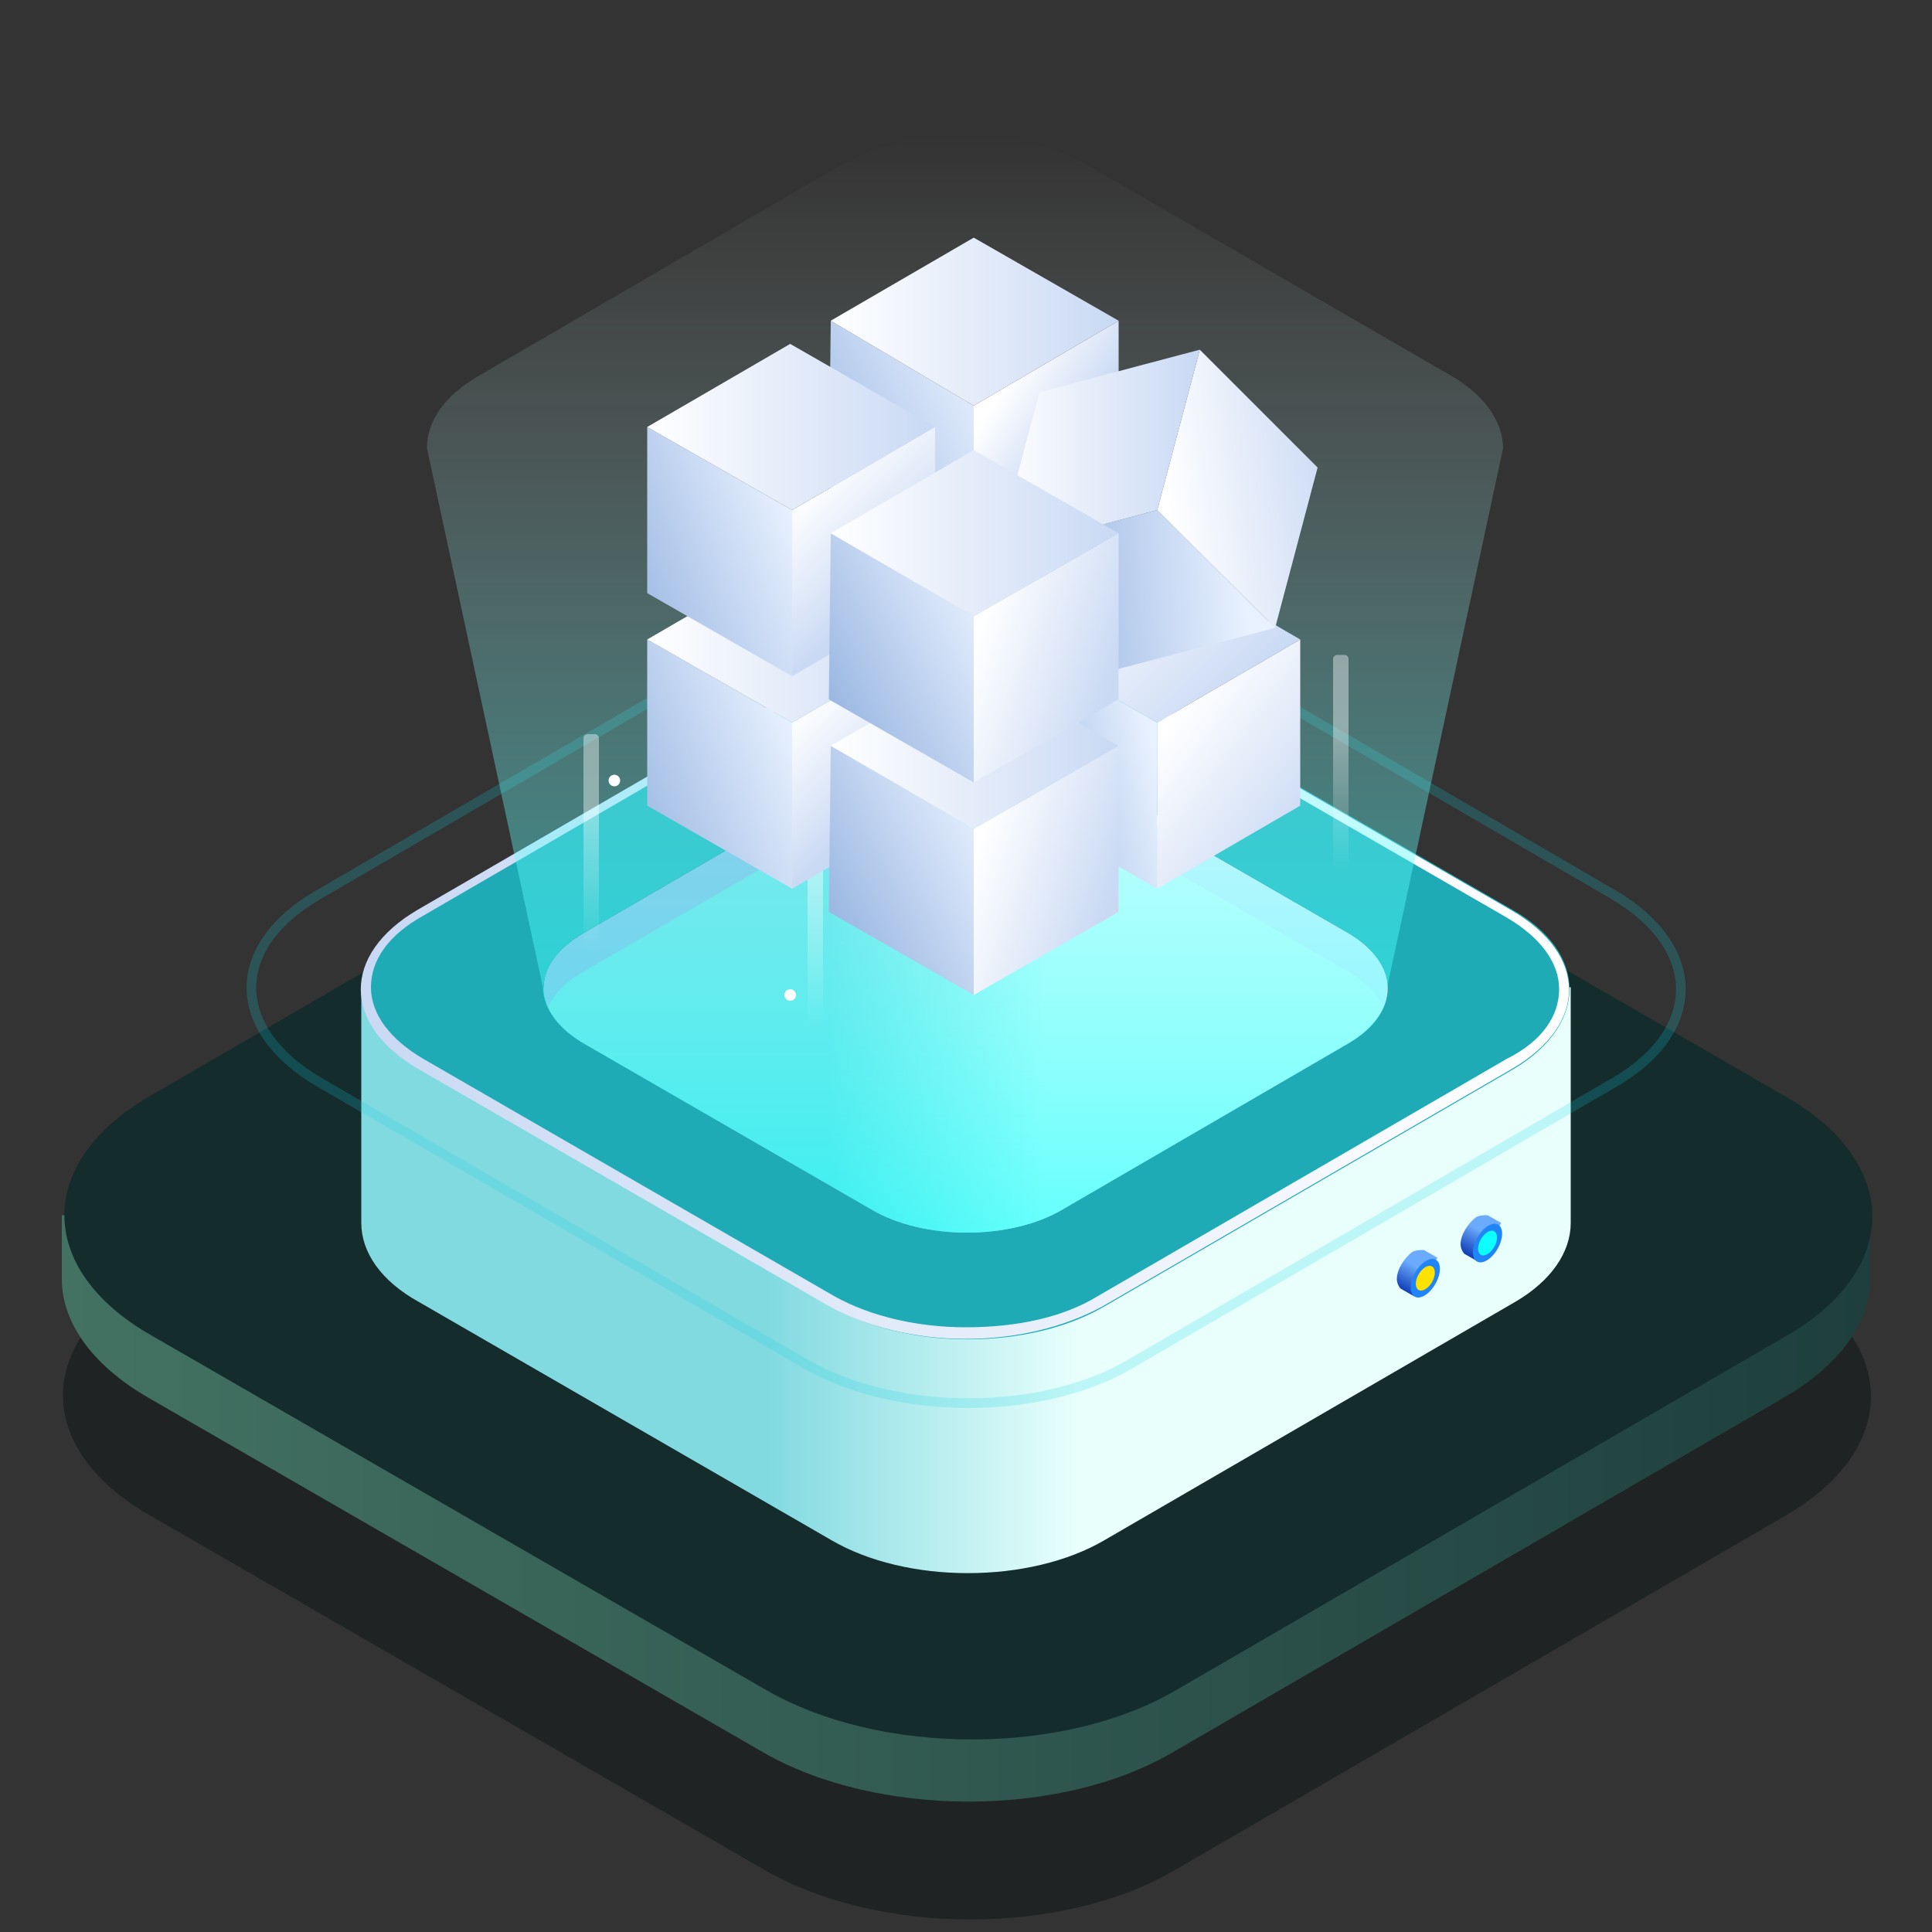 <svg width="120" height="120" viewBox="0 0 120 120" fill="none" xmlns="http://www.w3.org/2000/svg">
<rect x="0" y="0" width="120" height="120" fill="#333333" stroke="none"/>
<g opacity="0.4">
<path d="M110.88 79.32C117.96 83.4 117.96 90 111 94.08L72.96 116.16C66 120.24 54.6 120.24 47.52 116.16L9.24 94.08C2.16 90 2.16 83.4 9.12 79.32L47.16 57.24C54.12 53.16 65.52 53.16 72.6 57.24L110.88 79.32Z" fill="#000909"/>
</g>
<path d="M116.16 75.48H3.84V79.44C3.84 82.08 5.64 84.72 9.12 86.76L47.4 108.84C54.48 112.92 65.88 112.92 72.84 108.84L110.88 86.76C114.36 84.72 116.16 82.08 116.16 79.44V75.48Z" fill="url(#paint0_linear_46_5512)"/>
<path d="M110.965 68.14C118.045 72.22 118.045 78.82 111.085 82.9L73.045 104.98C66.085 109.06 54.685 109.06 47.605 104.98L9.325 82.9C2.245 78.82 2.245 72.22 9.205 68.14L47.245 46.06C54.205 41.98 65.605 41.98 72.685 46.06L110.965 68.14Z" fill="#152C2D"/>
<path d="M97.44 61.32H22.44V75.96C22.44 77.76 23.64 79.56 26.04 80.88L51.6 95.64C56.28 98.4 63.96 98.4 68.64 95.64L94.08 80.88C96.36 79.56 97.56 77.76 97.56 75.96V61.32H97.44Z" fill="url(#paint1_linear_46_5512)"/>
<path d="M83.76 57.96C87 59.88 87.12 63 83.76 64.8L66 75.12C62.76 77.04 57.36 77.04 54.12 75.12L36.24 64.8C33 62.88 32.88 59.88 36.24 57.96L54 47.64C57.24 45.72 62.64 45.72 65.88 47.64L83.76 57.96Z" fill="url(#paint2_linear_46_5512)"/>
<path d="M100.2 55.56C105.72 58.8 105.84 63.96 100.32 67.2L70.2 84.72C64.68 87.96 55.68 87.96 50.04 84.72L19.8 67.2C14.28 63.96 14.16 58.8 19.8 55.56L49.92 38.04C55.44 34.8 64.44 34.8 70.08 38.04L100.2 55.56Z" stroke="#10D4E3" stroke-opacity="0.2" stroke-width="0.6" stroke-miterlimit="10"/>
<path d="M83.76 60.36C87 62.28 87.12 65.4 83.76 67.2L66 77.52C62.76 79.44 57.36 79.44 54.12 77.52L36.24 67.2C33 65.28 32.88 62.28 36.24 60.36L54 50.04C57.24 48.12 62.64 48.12 65.88 50.04L83.76 60.36Z" fill="url(#paint3_linear_46_5512)"/>
<path d="M93.96 56.52L68.4 41.76C63.72 39 56.04 39 51.48 41.76L26.04 56.52C21.36 59.28 21.36 63.6 26.04 66.36L51.6 81.12C56.28 83.88 63.96 83.88 68.64 81.12L94.08 66.36C98.64 63.6 98.64 59.16 93.96 56.52ZM83.76 64.8L66 75.12C62.76 77.04 57.36 77.04 54.12 75.12L36.24 64.8C33 62.88 32.88 59.88 36.24 57.96L54 47.64C57.24 45.72 62.64 45.72 65.88 47.64L83.76 57.96C87 59.88 87 62.88 83.76 64.8Z" fill="#1EABB6"/>
<path d="M59.88 39.72V40.32C63 40.32 65.88 41.04 68.04 42.24L93.6 57C95.64 58.2 96.84 59.76 96.84 61.44C96.84 63.12 95.76 64.68 93.6 65.76L68.16 80.52C66 81.84 63.12 82.44 60 82.44C56.88 82.44 54 81.72 51.84 80.52L26.28 65.76C24.24 64.56 23.04 63 23.04 61.32C23.04 59.64 24.12 58.08 26.28 56.88L51.72 42.12C53.88 40.8 56.76 40.2 59.88 40.2V39.72ZM59.88 39.72C56.76 39.72 53.76 40.44 51.36 41.76L25.92 56.52C21.24 59.28 21.24 63.6 25.92 66.36L51.48 81.12C53.88 82.44 56.88 83.16 60 83.16C63.12 83.16 66.12 82.44 68.52 81.12L93.96 66.36C98.64 63.6 98.64 59.28 93.84 56.52L68.28 41.76C66 40.32 62.88 39.72 59.88 39.72Z" fill="url(#paint4_linear_46_5512)"/>
<path d="M90.24 23.4L67.44 10.2C63.24 7.8 56.52 7.8 52.32 10.2L29.64 23.4C27.6 24.6 26.52 26.16 26.52 27.84L33.72 61.32C33.72 62.52 34.56 63.84 36.24 64.8L54.12 75.12C57.36 77.04 62.76 77.04 66 75.12L83.76 64.8C85.44 63.84 86.16 62.64 86.16 61.32L93.36 27.84C93.36 26.28 92.28 24.6 90.24 23.4Z" fill="url(#paint5_linear_46_5512)"/>
<path d="M38.16 48.84C38.359 48.84 38.52 48.679 38.52 48.48C38.52 48.281 38.359 48.12 38.16 48.12C37.961 48.12 37.8 48.281 37.8 48.48C37.8 48.679 37.961 48.84 38.16 48.84Z" fill="white"/>
<path d="M71.88 51.36C72.079 51.36 72.24 51.199 72.24 51C72.24 50.801 72.079 50.64 71.88 50.64C71.681 50.64 71.52 50.801 71.52 51C71.52 51.199 71.681 51.36 71.88 51.36Z" fill="white"/>
<path d="M79.2 47.16C79.399 47.16 79.56 46.999 79.56 46.8C79.56 46.601 79.399 46.44 79.2 46.44C79.001 46.44 78.84 46.601 78.84 46.8C78.84 46.999 79.001 47.16 79.2 47.16Z" fill="white"/>
<path d="M49.08 62.16C49.279 62.16 49.44 61.999 49.44 61.8C49.44 61.601 49.279 61.44 49.08 61.44C48.881 61.44 48.72 61.601 48.72 61.8C48.72 61.999 48.881 62.16 49.08 62.16Z" fill="white"/>
<path d="M72.96 35.28C73.159 35.28 73.32 35.119 73.32 34.92C73.32 34.721 73.159 34.56 72.96 34.56C72.761 34.56 72.6 34.721 72.6 34.92C72.6 35.119 72.761 35.28 72.96 35.28Z" fill="white"/>
<path d="M42.12 35.64C42.319 35.64 42.48 35.479 42.48 35.28C42.48 35.081 42.319 34.92 42.12 34.92C41.921 34.92 41.76 35.081 41.76 35.28C41.76 35.479 41.921 35.64 42.12 35.64Z" fill="white"/>
<path d="M53.4 27.72C53.599 27.72 53.76 27.559 53.76 27.36C53.76 27.161 53.599 27 53.4 27C53.201 27 53.04 27.161 53.04 27.36C53.04 27.559 53.201 27.72 53.4 27.72Z" fill="white"/>
<path opacity="0.4" d="M36.48 45.6H36.96C37.08 45.6 37.2 45.72 37.2 45.84V60.12C37.2 60.24 37.08 60.36 36.96 60.36H36.48C36.36 60.36 36.24 60.24 36.24 60.12V45.84C36.24 45.72 36.36 45.6 36.48 45.6Z" fill="url(#paint6_linear_46_5512)"/>
<path opacity="0.4" d="M83.04 40.68H83.52C83.64 40.68 83.76 40.8 83.76 40.92V55.2C83.76 55.32 83.64 55.44 83.52 55.44H83.04C82.92 55.44 82.8 55.32 82.8 55.2V40.92C82.8 40.8 82.92 40.68 83.04 40.68Z" fill="url(#paint7_linear_46_5512)"/>
<path opacity="0.4" d="M50.4 50.28H50.88C51 50.28 51.12 50.4 51.12 50.52V64.8C51.12 64.92 51 65.04 50.88 65.04H50.4C50.28 65.04 50.16 64.92 50.16 64.8V50.52C50.28 50.4 50.28 50.28 50.4 50.28Z" fill="url(#paint8_linear_46_5512)"/>
<path opacity="0.4" d="M50.4 30.96H50.88C51 30.96 51.12 31.08 51.12 31.2V45.48C51.12 45.6 51 45.72 50.88 45.72H50.4C50.28 45.72 50.16 45.6 50.16 45.48V31.2C50.28 31.08 50.28 30.96 50.4 30.96Z" fill="url(#paint9_linear_46_5512)"/>
<path d="M91.8 78.36L90.96 77.88C90.84 77.76 90.72 77.52 90.72 77.28C90.72 76.68 91.2 75.96 91.68 75.6C91.92 75.48 92.16 75.48 92.4 75.48L93.24 75.96L91.8 78.36Z" fill="url(#paint10_linear_46_5512)"/>
<path d="M93.019 77.567C93.381 76.934 93.395 76.261 93.051 76.063C92.706 75.866 92.132 76.218 91.769 76.85C91.407 77.483 91.392 78.156 91.737 78.353C92.082 78.551 92.656 78.199 93.019 77.567Z" fill="#2185F8"/>
<path d="M92.81 77.447C93.041 77.045 93.042 76.612 92.812 76.48C92.582 76.348 92.208 76.567 91.978 76.97C91.747 77.372 91.746 77.805 91.976 77.937C92.206 78.069 92.579 77.85 92.81 77.447Z" fill="#0CFFFC"/>
<path d="M87.84 80.52L87 80.04C86.88 79.92 86.76 79.68 86.76 79.44C86.76 78.84 87.24 78.12 87.72 77.76C87.96 77.64 88.2 77.64 88.44 77.64L89.28 78.12L87.84 80.52Z" fill="url(#paint11_linear_46_5512)"/>
<path d="M89.153 79.75C89.516 79.117 89.531 78.444 89.186 78.246C88.841 78.049 88.267 78.401 87.904 79.033C87.542 79.666 87.527 80.339 87.872 80.536C88.217 80.734 88.791 80.382 89.153 79.75Z" fill="#2185F8"/>
<path d="M88.945 79.63C89.176 79.227 89.177 78.794 88.947 78.662C88.717 78.531 88.343 78.75 88.112 79.152C87.882 79.555 87.881 79.988 88.111 80.12C88.341 80.252 88.714 80.032 88.945 79.63Z" fill="#FFE200"/>
<path d="M60.48 38.28V48.6L51.48 43.44L51.6 33.12L60.48 38.28Z" fill="url(#paint12_linear_46_5512)"/>
<path d="M60.48 38.28L69.48 33.12V43.44L60.48 48.6V38.28Z" fill="url(#paint13_linear_46_5512)"/>
<path d="M51.6 33.12L60.48 27.96L69.48 33.12L60.48 38.28L51.6 33.12Z" fill="url(#paint14_linear_46_5512)"/>
<path d="M49.2 44.88V55.2L40.2 50.04V39.72L49.2 44.88Z" fill="url(#paint15_linear_46_5512)"/>
<path d="M49.2 44.88L58.08 39.72V50.04L49.2 55.2V44.88Z" fill="url(#paint16_linear_46_5512)"/>
<path d="M40.2 39.72L49.08 34.56L58.08 39.72L49.2 44.88L40.2 39.72Z" fill="url(#paint17_linear_46_5512)"/>
<path d="M71.88 44.88V55.2L62.88 50.04V39.72L71.88 44.88Z" fill="url(#paint18_linear_46_5512)"/>
<path d="M71.88 44.88L80.76 39.72V50.04L71.88 55.2V44.88Z" fill="url(#paint19_linear_46_5512)"/>
<path d="M62.88 39.72L71.88 34.56L80.76 39.72L71.88 44.88L62.88 39.72Z" fill="url(#paint20_linear_46_5512)"/>
<path d="M60.48 51.48V61.8L51.48 56.64L51.6 46.32L60.48 51.48Z" fill="url(#paint21_linear_46_5512)"/>
<path d="M60.48 51.48L69.48 46.32V56.64L60.48 61.8V51.48Z" fill="url(#paint22_linear_46_5512)"/>
<path d="M51.6 46.32L60.48 41.16L69.48 46.32L60.48 51.48L51.6 46.32Z" fill="url(#paint23_linear_46_5512)"/>
<path d="M60.48 25.2V35.52L51.48 30.24L51.6 19.92L60.48 25.2Z" fill="url(#paint24_linear_46_5512)"/>
<path d="M60.48 25.2L69.48 19.92V30.24L60.48 35.52V25.2Z" fill="url(#paint25_linear_46_5512)"/>
<path d="M51.6 19.92L60.48 14.76L69.48 19.92L60.48 25.2L51.6 19.92Z" fill="url(#paint26_linear_46_5512)"/>
<path d="M49.2 31.68V42L40.2 36.84V26.52L49.2 31.68Z" fill="url(#paint27_linear_46_5512)"/>
<path d="M49.2 31.68L58.08 26.52V36.84L49.2 42V31.68Z" fill="url(#paint28_linear_46_5512)"/>
<path d="M40.2 26.52L49.08 21.36L58.08 26.52L49.2 31.68L40.2 26.52Z" fill="url(#paint29_linear_46_5512)"/>
<path d="M71.88 31.68L79.2 39L69.12 41.64L61.92 34.32L71.88 31.68Z" fill="url(#paint30_linear_46_5512)"/>
<path d="M71.88 31.68L74.52 21.72L81.84 29.04L79.2 39L71.88 31.68Z" fill="url(#paint31_linear_46_5512)"/>
<path d="M61.92 34.32L64.56 24.36L74.52 21.72L71.88 31.68L61.92 34.32Z" fill="url(#paint32_linear_46_5512)"/>
<path d="M60.48 38.28V48.6L51.48 43.44L51.6 33.12L60.48 38.28Z" fill="url(#paint33_linear_46_5512)"/>
<path d="M60.48 38.28L69.48 33.12V43.44L60.48 48.6V38.28Z" fill="url(#paint34_linear_46_5512)"/>
<path d="M51.6 33.12L60.48 27.96L69.48 33.12L60.48 38.28L51.6 33.12Z" fill="url(#paint35_linear_46_5512)"/>
<defs>
<linearGradient id="paint0_linear_46_5512" x1="3.761" y1="93.69" x2="116.126" y2="93.69" gradientUnits="userSpaceOnUse">
<stop stop-color="#437262"/>
<stop offset="1" stop-color="#1E3F3D"/>
</linearGradient>
<linearGradient id="paint1_linear_46_5512" x1="22.468" y1="79.538" x2="97.419" y2="79.538" gradientUnits="userSpaceOnUse">
<stop offset="0.338" stop-color="#82DAE1"/>
<stop offset="0.593" stop-color="#E8FFFC"/>
</linearGradient>
<linearGradient id="paint2_linear_46_5512" x1="33.754" y1="61.384" x2="86.19" y2="61.384" gradientUnits="userSpaceOnUse">
<stop offset="0.338" stop-color="#97B5E1"/>
<stop offset="0.593" stop-color="#E8F1FF"/>
</linearGradient>
<linearGradient id="paint3_linear_46_5512" x1="33.784" y1="63.8" x2="86.137" y2="63.8" gradientUnits="userSpaceOnUse">
<stop offset="0.338" stop-color="#82DAE1"/>
<stop offset="0.593" stop-color="#E8FFFC"/>
</linearGradient>
<linearGradient id="paint4_linear_46_5512" x1="97.16" y1="64.76" x2="22.784" y2="58.008" gradientUnits="userSpaceOnUse">
<stop stop-color="white"/>
<stop offset="1" stop-color="#C9D9F4"/>
</linearGradient>
<linearGradient id="paint5_linear_46_5512" x1="59.972" y1="76.486" x2="59.972" y2="8.468" gradientUnits="userSpaceOnUse">
<stop stop-color="#0CFFFC" stop-opacity="0.6"/>
<stop offset="1" stop-color="white" stop-opacity="0"/>
</linearGradient>
<linearGradient id="paint6_linear_46_5512" x1="36.722" y1="47.187" x2="36.722" y2="59.101" gradientUnits="userSpaceOnUse">
<stop offset="0.258" stop-color="white"/>
<stop offset="1" stop-color="white" stop-opacity="0"/>
</linearGradient>
<linearGradient id="paint7_linear_46_5512" x1="83.221" y1="42.266" x2="83.221" y2="54.19" gradientUnits="userSpaceOnUse">
<stop offset="0.258" stop-color="white"/>
<stop offset="1" stop-color="white" stop-opacity="0"/>
</linearGradient>
<linearGradient id="paint8_linear_46_5512" x1="50.664" y1="51.827" x2="50.664" y2="63.742" gradientUnits="userSpaceOnUse">
<stop offset="0.258" stop-color="white"/>
<stop offset="1" stop-color="white" stop-opacity="0"/>
</linearGradient>
<linearGradient id="paint9_linear_46_5512" x1="50.664" y1="32.501" x2="50.664" y2="44.424" gradientUnits="userSpaceOnUse">
<stop offset="0.258" stop-color="white"/>
<stop offset="1" stop-color="white" stop-opacity="0"/>
</linearGradient>
<linearGradient id="paint10_linear_46_5512" x1="91.023" y1="77.885" x2="92.355" y2="75.578" gradientUnits="userSpaceOnUse">
<stop stop-color="#103DB5"/>
<stop offset="0.643" stop-color="#6BABFD"/>
</linearGradient>
<linearGradient id="paint11_linear_46_5512" x1="87.087" y1="80.138" x2="88.419" y2="77.831" gradientUnits="userSpaceOnUse">
<stop stop-color="#103DB5"/>
<stop offset="0.643" stop-color="#6BABFD"/>
</linearGradient>
<linearGradient id="paint12_linear_46_5512" x1="50.223" y1="43.918" x2="61.872" y2="37.84" gradientUnits="userSpaceOnUse">
<stop stop-color="#97B5E1"/>
<stop offset="1" stop-color="#E8F1FF"/>
</linearGradient>
<linearGradient id="paint13_linear_46_5512" x1="61.489" y1="38.605" x2="66.149" y2="41.644" gradientUnits="userSpaceOnUse">
<stop stop-color="white"/>
<stop offset="1" stop-color="#C9D9F4"/>
</linearGradient>
<linearGradient id="paint14_linear_46_5512" x1="51.563" y1="33.136" x2="69.459" y2="33.136" gradientUnits="userSpaceOnUse">
<stop stop-color="white"/>
<stop offset="1" stop-color="#C9D9F4"/>
</linearGradient>
<linearGradient id="paint15_linear_46_5512" x1="37.864" y1="50.132" x2="49.514" y2="45.574" gradientUnits="userSpaceOnUse">
<stop stop-color="#97B5E1"/>
<stop offset="1" stop-color="#E8F1FF"/>
</linearGradient>
<linearGradient id="paint16_linear_46_5512" x1="50.005" y1="43.757" x2="55.475" y2="49.328" gradientUnits="userSpaceOnUse">
<stop stop-color="white"/>
<stop offset="1" stop-color="#C9D9F4"/>
</linearGradient>
<linearGradient id="paint17_linear_46_5512" x1="40.219" y1="39.711" x2="58.114" y2="39.711" gradientUnits="userSpaceOnUse">
<stop stop-color="white"/>
<stop offset="1" stop-color="#C9D9F4"/>
</linearGradient>
<linearGradient id="paint18_linear_46_5512" x1="62.209" y1="48.683" x2="71.63" y2="46.455" gradientUnits="userSpaceOnUse">
<stop stop-color="#97B5E1"/>
<stop offset="1" stop-color="#E8F1FF"/>
</linearGradient>
<linearGradient id="paint19_linear_46_5512" x1="72.767" y1="44.83" x2="81.505" y2="51.276" gradientUnits="userSpaceOnUse">
<stop stop-color="white"/>
<stop offset="1" stop-color="#C9D9F4"/>
</linearGradient>
<linearGradient id="paint20_linear_46_5512" x1="67.38" y1="35.234" x2="76.328" y2="44.182" gradientUnits="userSpaceOnUse">
<stop stop-color="white"/>
<stop offset="1" stop-color="#C9D9F4"/>
</linearGradient>
<linearGradient id="paint21_linear_46_5512" x1="50.971" y1="56.721" x2="61.608" y2="51.15" gradientUnits="userSpaceOnUse">
<stop stop-color="#97B5E1"/>
<stop offset="1" stop-color="#E8F1FF"/>
</linearGradient>
<linearGradient id="paint22_linear_46_5512" x1="60.718" y1="52.68" x2="69.125" y2="55.415" gradientUnits="userSpaceOnUse">
<stop stop-color="white"/>
<stop offset="1" stop-color="#C9D9F4"/>
</linearGradient>
<linearGradient id="paint23_linear_46_5512" x1="51.563" y1="46.319" x2="69.459" y2="46.319" gradientUnits="userSpaceOnUse">
<stop stop-color="white"/>
<stop offset="1" stop-color="#C9D9F4"/>
</linearGradient>
<linearGradient id="paint24_linear_46_5512" x1="50.223" y1="30.752" x2="61.872" y2="24.674" gradientUnits="userSpaceOnUse">
<stop stop-color="#97B5E1"/>
<stop offset="1" stop-color="#E8F1FF"/>
</linearGradient>
<linearGradient id="paint25_linear_46_5512" x1="61.489" y1="25.439" x2="66.149" y2="28.478" gradientUnits="userSpaceOnUse">
<stop stop-color="white"/>
<stop offset="1" stop-color="#C9D9F4"/>
</linearGradient>
<linearGradient id="paint26_linear_46_5512" x1="51.563" y1="19.97" x2="69.459" y2="19.97" gradientUnits="userSpaceOnUse">
<stop stop-color="white"/>
<stop offset="1" stop-color="#C9D9F4"/>
</linearGradient>
<linearGradient id="paint27_linear_46_5512" x1="37.864" y1="36.965" x2="49.514" y2="32.407" gradientUnits="userSpaceOnUse">
<stop stop-color="#97B5E1"/>
<stop offset="1" stop-color="#E8F1FF"/>
</linearGradient>
<linearGradient id="paint28_linear_46_5512" x1="50.005" y1="30.591" x2="55.475" y2="36.162" gradientUnits="userSpaceOnUse">
<stop stop-color="white"/>
<stop offset="1" stop-color="#C9D9F4"/>
</linearGradient>
<linearGradient id="paint29_linear_46_5512" x1="40.219" y1="26.545" x2="58.114" y2="26.545" gradientUnits="userSpaceOnUse">
<stop stop-color="white"/>
<stop offset="1" stop-color="#C9D9F4"/>
</linearGradient>
<linearGradient id="paint30_linear_46_5512" x1="64.351" y1="37.122" x2="77.317" y2="36.21" gradientUnits="userSpaceOnUse">
<stop stop-color="#97B5E1"/>
<stop offset="1" stop-color="#E8F1FF"/>
</linearGradient>
<linearGradient id="paint31_linear_46_5512" x1="72.471" y1="31.021" x2="83.208" y2="29.4" gradientUnits="userSpaceOnUse">
<stop stop-color="white"/>
<stop offset="1" stop-color="#C9D9F4"/>
</linearGradient>
<linearGradient id="paint32_linear_46_5512" x1="61.877" y1="28.045" x2="74.531" y2="28.045" gradientUnits="userSpaceOnUse">
<stop stop-color="white"/>
<stop offset="1" stop-color="#C9D9F4"/>
</linearGradient>
<linearGradient id="paint33_linear_46_5512" x1="50.971" y1="43.555" x2="61.608" y2="37.984" gradientUnits="userSpaceOnUse">
<stop stop-color="#97B5E1"/>
<stop offset="1" stop-color="#E8F1FF"/>
</linearGradient>
<linearGradient id="paint34_linear_46_5512" x1="60.718" y1="39.514" x2="69.125" y2="42.249" gradientUnits="userSpaceOnUse">
<stop stop-color="white"/>
<stop offset="1" stop-color="#C9D9F4"/>
</linearGradient>
<linearGradient id="paint35_linear_46_5512" x1="51.563" y1="33.153" x2="69.459" y2="33.153" gradientUnits="userSpaceOnUse">
<stop stop-color="white"/>
<stop offset="1" stop-color="#C9D9F4"/>
</linearGradient>
</defs>
</svg>
